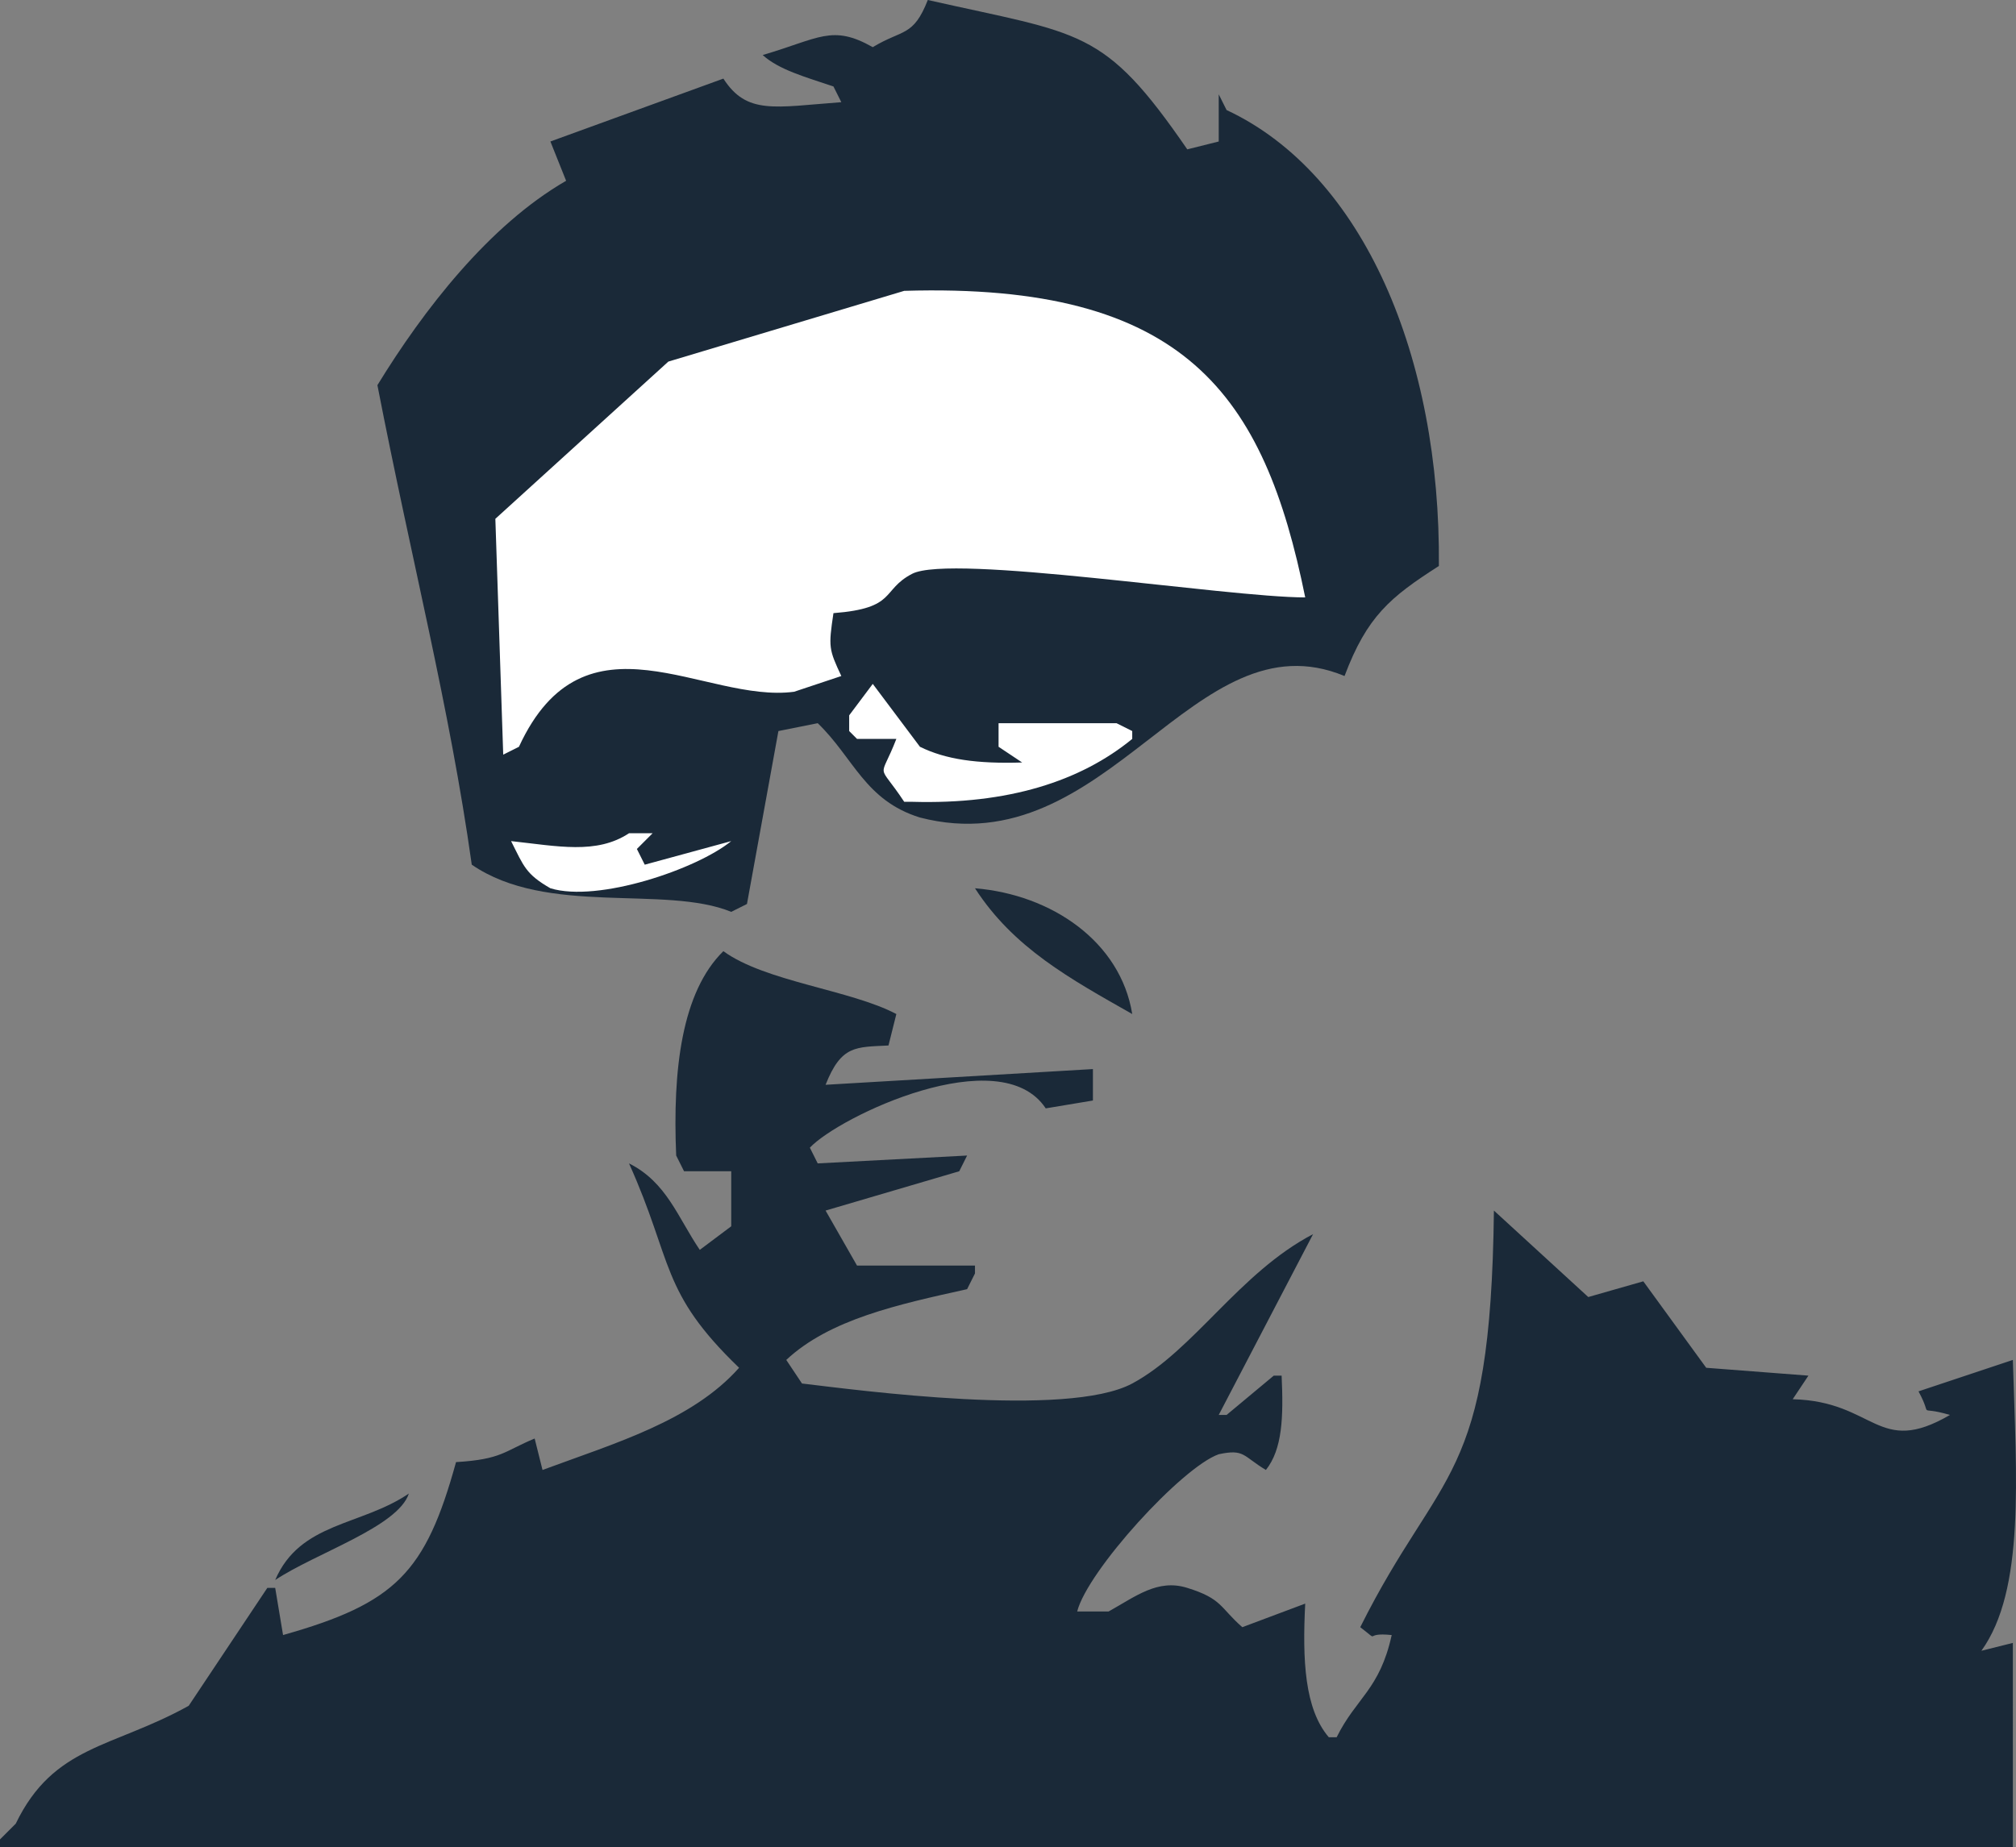 <?xml version="1.0" encoding="utf-8"?>
<!-- Generator: Adobe Illustrator 12.0.0, SVG Export Plug-In . SVG Version: 6.00 Build 51448)  -->
<!DOCTYPE svg PUBLIC "-//W3C//DTD SVG 1.1//EN" "http://www.w3.org/Graphics/SVG/1.1/DTD/svg11.dtd">
<svg  version="1.1" id="Layer_1" xmlns="http://www.w3.org/2000/svg" xmlns:xlink="http://www.w3.org/1999/xlink" width="256.399" height="235"
	 viewBox="0 0 256.399 235" overflow="visible" enable-background="new 0 0 256.399 235" xml:space="preserve">
<rect x="0" y="0" width="256.399" height="235" fill="#808080" stroke="none"/>
<g>
	<path fill-rule="evenodd" clip-rule="evenodd" fill="#1A2938" d="M118,0c19.615,4.436,22.325,3.47,33,19
		c1.333-0.333,2.667-0.667,4-1c0-2,0-4,0-6c0.333,0.667,0.667,1.333,1,2c17.443,8.153,27.241,31.476,27,58
		c-6.206,3.975-9.135,6.408-12,14c-19.212-7.986-30.067,24.187-54,18c-7-2.167-8.437-7.604-13-12c-1.667,0.333-3.333,0.667-5,1
		c-1.333,7.333-2.667,14.667-4,22c-0.667,0.333-1.333,0.667-2,1c-8.457-3.458-23.422,0.591-33-6c-2.826-20.108-7.659-38.661-12-61
		c5.853-9.566,14.213-20.362,24-26c-0.667-1.667-1.333-3.333-2-5c7.333-2.667,14.667-5.333,22-8c2.992,4.637,6.496,3.631,15,3
		c-0.333-0.667-0.667-1.333-1-2c-3.582-1.207-6.951-2.13-9-4c7.218-2.113,8.816-3.926,14-1C114.809,3.693,116.148,4.716,118,0z"/>
	<path fill-rule="evenodd" clip-rule="evenodd" fill="#FFFFFF" d="M115,37c-9.999,3-20.001,6-30,9c-7.333,6.666-14.667,13.334-22,20
		c0.333,9.999,0.667,20.001,1,30c0.667-0.333,1.333-0.667,2-1c8.369-18.147,23.601-5.474,35-7c2-0.667,4-1.333,6-2
		c-1.588-3.396-1.648-3.678-1-8c8.109-0.625,6.038-2.934,10-5c4.968-2.591,39.971,2.991,50,3C160.784,50.238,150.792,35.926,115,37z
		"/>
	<path fill-rule="evenodd" clip-rule="evenodd" fill="#FFFFFF" d="M111,87c-1,1.333-2,2.667-3,4c0,0.667,0,1.333,0,2
		c0.333,0.333,0.667,0.667,1,1c1.667,0,3.333,0,5,0c-2.14,5.525-2.483,2.74,1,8c0.333,0,0.667,0,1,0c12.206,0.354,21.433-2.615,28-8
		c0-0.333,0-0.667,0-1c-0.667-0.333-1.333-0.667-2-1c-4.999,0-10.001,0-15,0c0,1,0,2,0,3c1,0.667,2,1.333,3,2
		c-5.76,0.178-9.729-0.388-13-2C115,92.333,113,89.667,111,87z"/>
	<path fill-rule="evenodd" clip-rule="evenodd" fill="#FFFFFF" d="M80,106c-4.13,2.726-9.076,1.64-15,1c1.622,3.202,1.849,4.188,5,6
		c6.041,1.847,18.639-2.431,23-6c-3.667,1-7.333,2-11,3c-0.333-0.667-0.667-1.333-1-2c0.667-0.667,1.333-1.333,2-2
		C82,106,81,106,80,106z"/>
	<path fill-rule="evenodd" clip-rule="evenodd" fill="#1A2938" d="M124,113c9.785,0.81,18.512,6.813,20,16
		C136.056,124.492,128.906,120.587,124,113z"/>
	<path fill-rule="evenodd" clip-rule="evenodd" fill="#1A2938" d="M256,235c-85.325,0-170.675,0-256,0c0-0.333,0-0.667,0-1
		c0.667-0.667,1.333-1.333,2-2c4.842-10.019,12.279-9.6,22-15c3.333-4.999,6.667-10.001,10-15c0.333,0,0.667,0,1,0
		c0.333,2,0.667,4,1,6c14.305-4.041,18.118-7.92,22-22c5.858-0.354,6.104-1.389,10-3c0.333,1.333,0.667,2.667,1,4
		c9.27-3.43,19.016-6.263,25-13c-10.098-9.718-8.347-13.435-14-26c4.789,2.401,6.194,6.859,9,11c1.333-1,2.667-2,4-3
		c0-2.333,0-4.667,0-7c-2,0-4,0-6,0c-0.333-0.667-0.667-1.333-1-2c-0.469-10.909,0.704-20.798,6-26c5.317,3.886,16.205,4.925,22,8
		c-0.333,1.333-0.667,2.667-1,4c-4.167,0.222-5.998-0.058-8,5c11.332-0.667,22.668-1.333,34-2c0,1.333,0,2.667,0,4
		c-2,0.333-4,0.667-6,1c-5.795-8.744-26.285,1.044-30,5c0.333,0.667,0.667,1.333,1,2c6.333-0.333,12.667-0.667,19-1
		c-0.333,0.667-0.667,1.333-1,2c-5.666,1.666-11.334,3.334-17,5c1.333,2.333,2.667,4.667,4,7c5,0,10,0,15,0c0,0.333,0,0.667,0,1
		c-0.333,0.667-0.667,1.333-1,2c-8.814,1.949-17.478,3.841-23,9c0.667,1,1.333,2,2,3c7.032,0.831,33.723,4.438,42,0
		c7.845-4.207,13.599-14.089,23-19c-4,7.666-8,15.334-12,23c0.333,0,0.667,0,1,0c2-1.666,4-3.334,6-5c0.333,0,0.667,0,1,0
		c0.244,5.276,0.102,9.354-2,12c-2.968-1.788-2.713-2.7-6-2c-4.69,1.651-16.686,14.826-18,20c1.333,0,2.667,0,4,0
		c3.42-1.896,6.227-4.184,10-3c4.463,1.385,4.143,2.499,7,5c2.666-1,5.334-2,8-3c-0.36,7.172-0.089,13.387,3,17c0.333,0,0.667,0,1,0
		c2.478-5.023,5.477-6.045,7-13c-3.805-0.399-1.243,1.124-4-1c10.272-20.564,16.59-18.171,17-53c4,3.666,8,7.334,12,11
		c2.333-0.667,4.667-1.333,7-2c2.666,3.666,5.334,7.334,8,11c4.333,0.333,8.667,0.667,13,1c-0.667,1-1.333,2-2,3
		c10.505,0.265,10.792,7.37,20,2c-4.472-1.308-2.009,0.662-4-3c4-1.333,8-2.667,12-4c0.448,15.061,1.557,29.26-4,37
		c1.333-0.333,2.667-0.667,4-1C256,217.666,256,226.334,256,235z"/>
	<path fill-rule="evenodd" clip-rule="evenodd" fill="#1A2938" d="M97,153c0.453,6.063,1.51,8.162,5,11c0.333,0,0.667,0,1,0
		c0-1.666,0-3.334,0-5C101,157,99,155,97,153z"/>
	<path fill-rule="evenodd" clip-rule="evenodd" fill="#1A2938" d="M52,190c-1.388,4.248-11.845,7.565-17,11
		C38.17,193.615,45.899,194.144,52,190z"/>
</g>
</svg>
